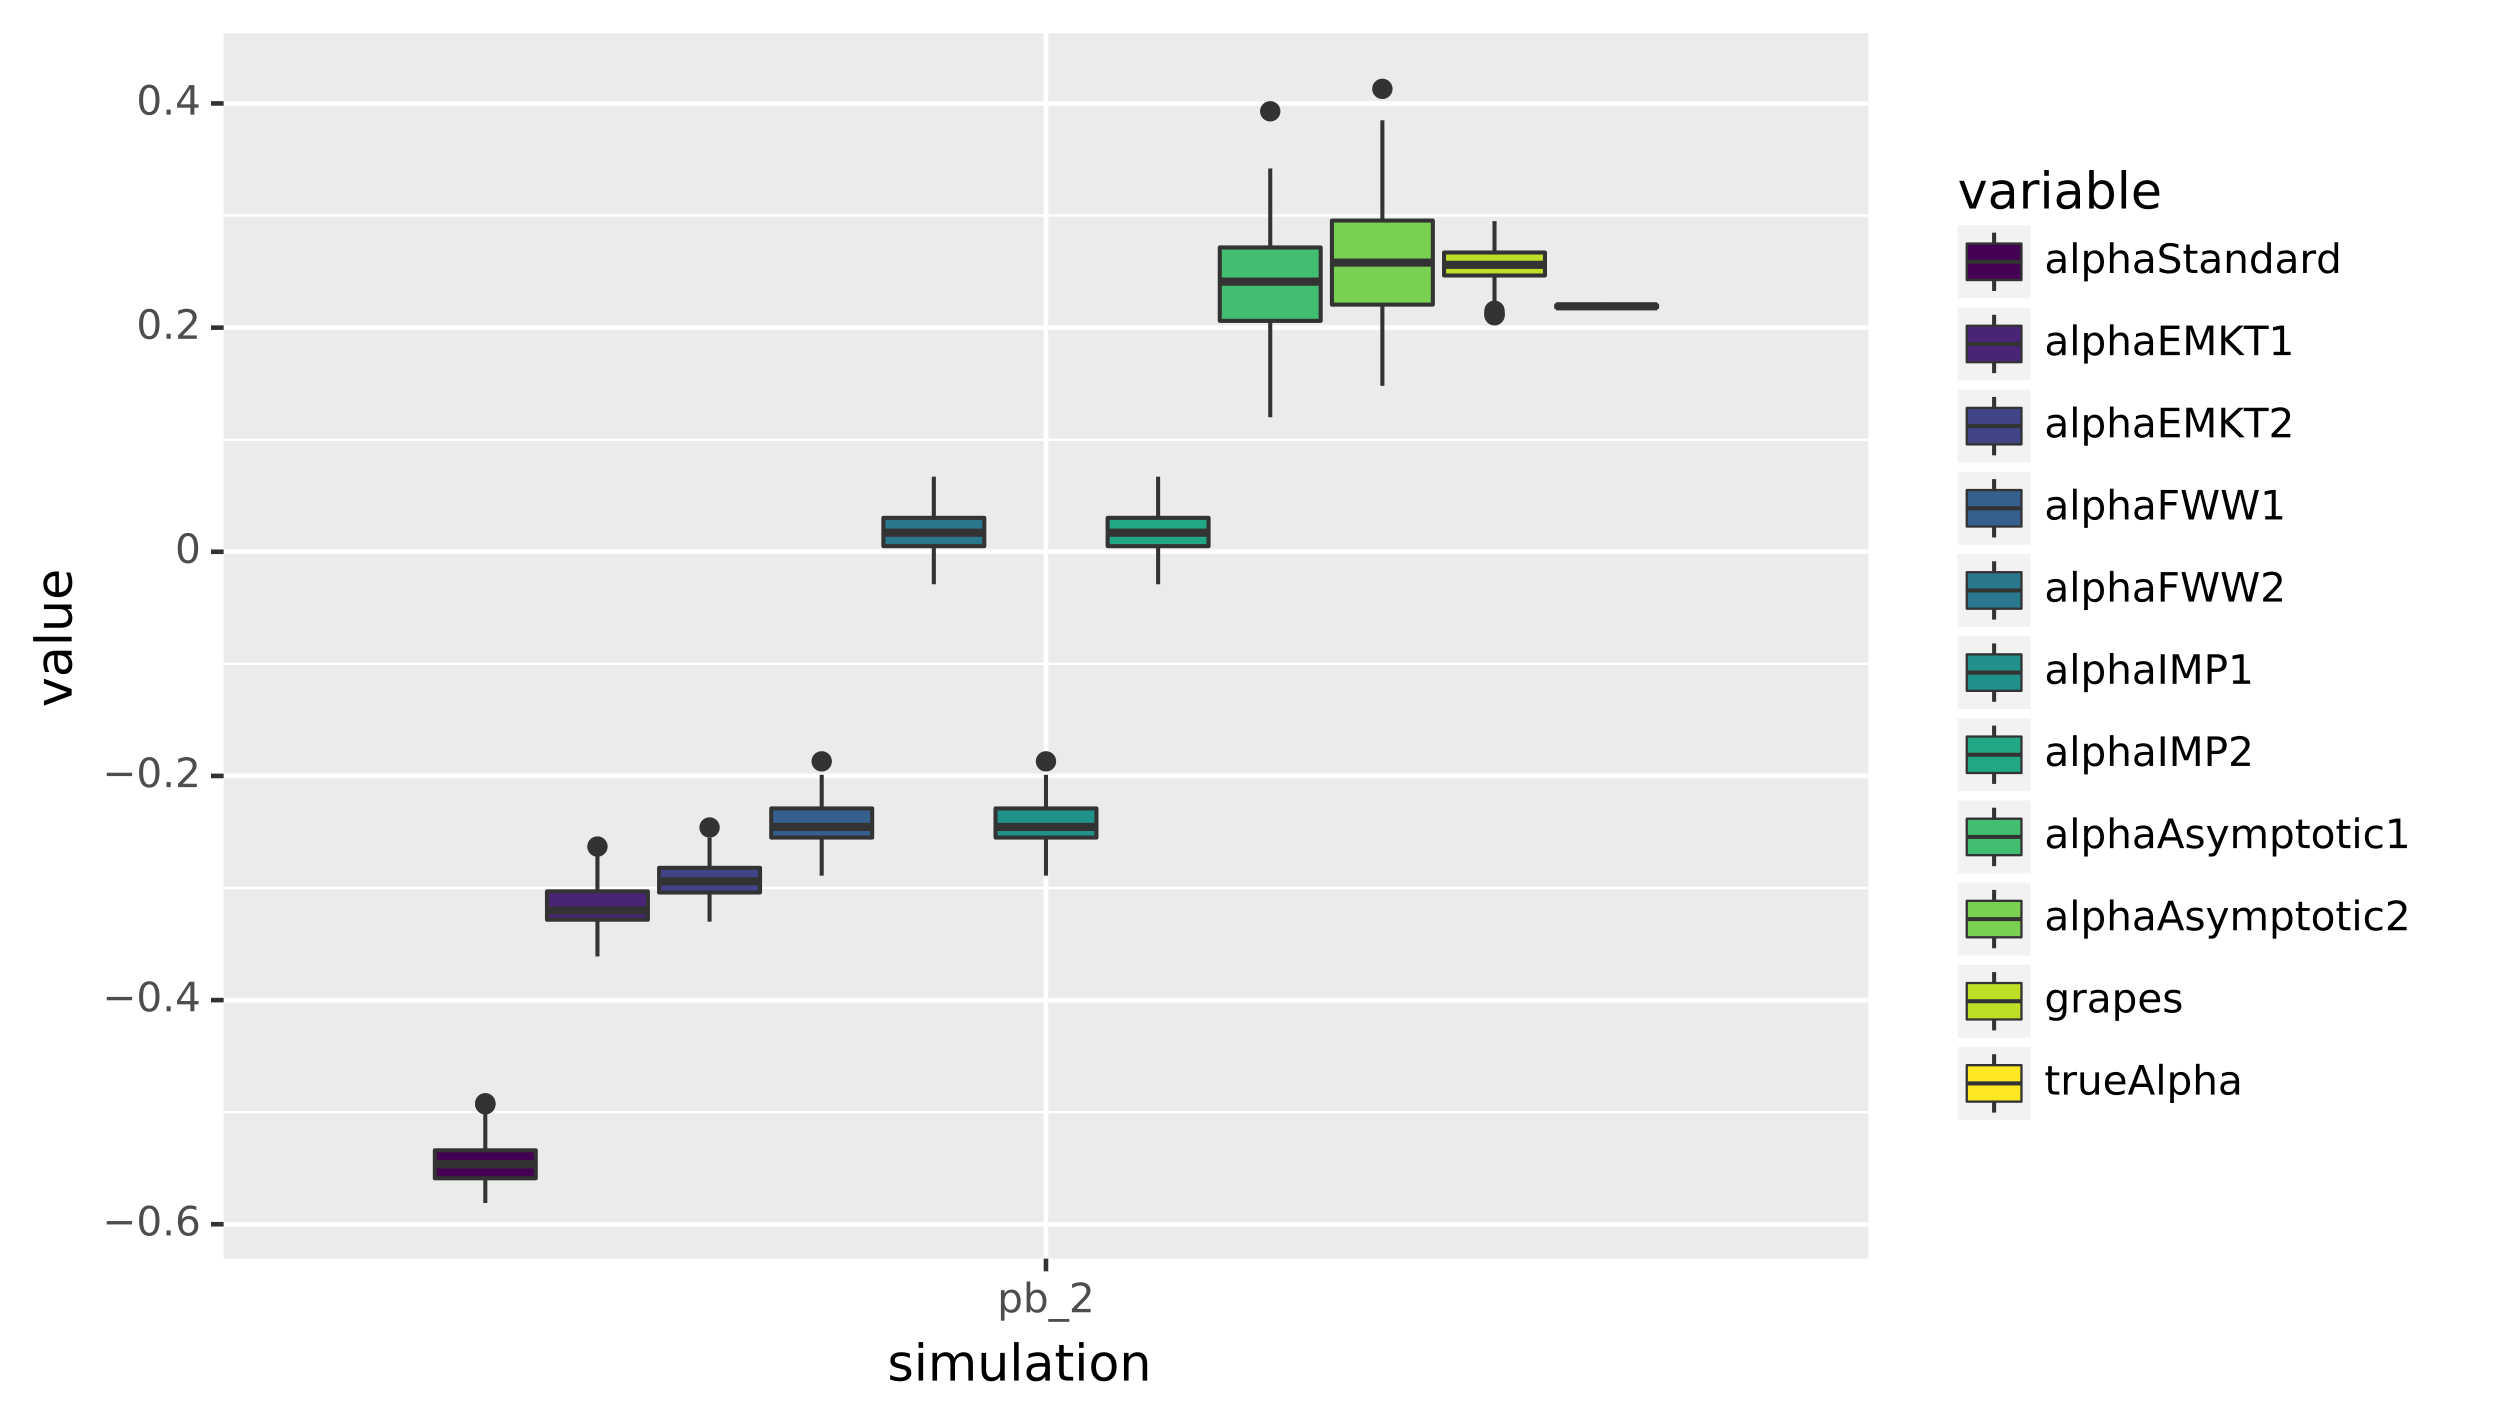 <?xml version="1.0" encoding="utf-8" standalone="no"?>
<!DOCTYPE svg PUBLIC "-//W3C//DTD SVG 1.1//EN"
  "http://www.w3.org/Graphics/SVG/1.1/DTD/svg11.dtd">
<!-- Created with matplotlib (https://matplotlib.org/) -->
<svg height="309.269pt" version="1.1" viewBox="0 0 542.856 309.269" width="542.856pt" xmlns="http://www.w3.org/2000/svg" xmlns:xlink="http://www.w3.org/1999/xlink">
 <rect x="0" y="0" width="542.856" height="309.269" fill="#808080" stroke="none"/>
 <defs>
  <style type="text/css">
*{stroke-linecap:butt;stroke-linejoin:round;}
  </style>
 </defs>
 <g id="figure_1">
  <g id="patch_1">
   <path d="M 0 309.269 
L 542.856 309.269 
L 542.856 0 
L 0 0 
z
" style="fill:#ffffff;stroke:#ffffff;stroke-linejoin:miter;"/>
  </g>
  <g id="axes_1">
   <g id="patch_2">
    <path d="M 48.565 273.312 
L 405.685 273.312 
L 405.685 7.2 
L 48.565 7.2 
z
" style="fill:#ebebeb;"/>
   </g>
   <g id="matplotlib.axis_1">
    <g id="xtick_1">
     <g id="line2d_1">
      <path clip-path="url(#p66469fa298)" d="M 227.125 273.312 
L 227.125 7.2 
" style="fill:none;stroke:#ffffff;"/>
     </g>
     <g id="line2d_2">
      <path d="M 227.125 273.312 
" style="fill:none;stroke:#333333;stroke-width:1.5;"/>
      <defs>
       <path d="M 0 0 
L 0 2.75 
" id="md5b34a1d70" style="stroke:#333333;"/>
      </defs>
      <g>
       <use style="fill:#333333;stroke:#333333;" x="227.125" xlink:href="#md5b34a1d70" y="273.312"/>
      </g>
     </g>
     <g id="text_1">
      <!-- pb_2 -->
      <defs>
       <path d="M 18.109 8.203 
L 18.109 -20.797 
L 9.078 -20.797 
L 9.078 54.688 
L 18.109 54.688 
L 18.109 46.391 
Q 20.953 51.266 25.266 53.625 
Q 29.594 56 35.594 56 
Q 45.562 56 51.781 48.094 
Q 58.016 40.188 58.016 27.297 
Q 58.016 14.406 51.781 6.484 
Q 45.562 -1.422 35.594 -1.422 
Q 29.594 -1.422 25.266 0.953 
Q 20.953 3.328 18.109 8.203 
z
M 48.688 27.297 
Q 48.688 37.203 44.609 42.844 
Q 40.531 48.484 33.406 48.484 
Q 26.266 48.484 22.188 42.844 
Q 18.109 37.203 18.109 27.297 
Q 18.109 17.391 22.188 11.75 
Q 26.266 6.109 33.406 6.109 
Q 40.531 6.109 44.609 11.75 
Q 48.688 17.391 48.688 27.297 
z
" id="DejaVuSans-112"/>
       <path d="M 48.688 27.297 
Q 48.688 37.203 44.609 42.844 
Q 40.531 48.484 33.406 48.484 
Q 26.266 48.484 22.188 42.844 
Q 18.109 37.203 18.109 27.297 
Q 18.109 17.391 22.188 11.75 
Q 26.266 6.109 33.406 6.109 
Q 40.531 6.109 44.609 11.75 
Q 48.688 17.391 48.688 27.297 
z
M 18.109 46.391 
Q 20.953 51.266 25.266 53.625 
Q 29.594 56 35.594 56 
Q 45.562 56 51.781 48.094 
Q 58.016 40.188 58.016 27.297 
Q 58.016 14.406 51.781 6.484 
Q 45.562 -1.422 35.594 -1.422 
Q 29.594 -1.422 25.266 0.953 
Q 20.953 3.328 18.109 8.203 
L 18.109 0 
L 9.078 0 
L 9.078 75.984 
L 18.109 75.984 
z
" id="DejaVuSans-98"/>
       <path d="M 50.984 -16.609 
L 50.984 -23.578 
L -0.984 -23.578 
L -0.984 -16.609 
z
" id="DejaVuSans-95"/>
       <path d="M 19.188 8.297 
L 53.609 8.297 
L 53.609 0 
L 7.328 0 
L 7.328 8.297 
Q 12.938 14.109 22.625 23.891 
Q 32.328 33.688 34.812 36.531 
Q 39.547 41.844 41.422 45.531 
Q 43.312 49.219 43.312 52.781 
Q 43.312 58.594 39.234 62.25 
Q 35.156 65.922 28.609 65.922 
Q 23.969 65.922 18.812 64.312 
Q 13.672 62.703 7.812 59.422 
L 7.812 69.391 
Q 13.766 71.781 18.938 73 
Q 24.125 74.219 28.422 74.219 
Q 39.75 74.219 46.484 68.547 
Q 53.219 62.891 53.219 53.422 
Q 53.219 48.922 51.531 44.891 
Q 49.859 40.875 45.406 35.406 
Q 44.188 33.984 37.641 27.219 
Q 31.109 20.453 19.188 8.297 
z
" id="DejaVuSans-50"/>
      </defs>
      <g style="fill:#4d4d4d;" transform="translate(216.539 284.949)scale(0.088 -0.088)">
       <use xlink:href="#DejaVuSans-112"/>
       <use x="63.477" xlink:href="#DejaVuSans-98"/>
       <use x="126.953" xlink:href="#DejaVuSans-95"/>
       <use x="176.953" xlink:href="#DejaVuSans-50"/>
      </g>
     </g>
    </g>
    <g id="text_2">
     <!-- simulation -->
     <defs>
      <path d="M 44.281 53.078 
L 44.281 44.578 
Q 40.484 46.531 36.375 47.5 
Q 32.281 48.484 27.875 48.484 
Q 21.188 48.484 17.844 46.438 
Q 14.5 44.391 14.5 40.281 
Q 14.5 37.156 16.891 35.375 
Q 19.281 33.594 26.516 31.984 
L 29.594 31.297 
Q 39.156 29.25 43.188 25.516 
Q 47.219 21.781 47.219 15.094 
Q 47.219 7.469 41.188 3.016 
Q 35.156 -1.422 24.609 -1.422 
Q 20.219 -1.422 15.453 -0.562 
Q 10.688 0.297 5.422 2 
L 5.422 11.281 
Q 10.406 8.688 15.234 7.391 
Q 20.062 6.109 24.812 6.109 
Q 31.156 6.109 34.562 8.281 
Q 37.984 10.453 37.984 14.406 
Q 37.984 18.062 35.516 20.016 
Q 33.062 21.969 24.703 23.781 
L 21.578 24.516 
Q 13.234 26.266 9.516 29.906 
Q 5.812 33.547 5.812 39.891 
Q 5.812 47.609 11.281 51.797 
Q 16.75 56 26.812 56 
Q 31.781 56 36.172 55.266 
Q 40.578 54.547 44.281 53.078 
z
" id="DejaVuSans-115"/>
      <path d="M 9.422 54.688 
L 18.406 54.688 
L 18.406 0 
L 9.422 0 
z
M 9.422 75.984 
L 18.406 75.984 
L 18.406 64.594 
L 9.422 64.594 
z
" id="DejaVuSans-105"/>
      <path d="M 52 44.188 
Q 55.375 50.25 60.062 53.125 
Q 64.75 56 71.094 56 
Q 79.641 56 84.281 50.016 
Q 88.922 44.047 88.922 33.016 
L 88.922 0 
L 79.891 0 
L 79.891 32.719 
Q 79.891 40.578 77.094 44.375 
Q 74.312 48.188 68.609 48.188 
Q 61.625 48.188 57.562 43.547 
Q 53.516 38.922 53.516 30.906 
L 53.516 0 
L 44.484 0 
L 44.484 32.719 
Q 44.484 40.625 41.703 44.406 
Q 38.922 48.188 33.109 48.188 
Q 26.219 48.188 22.156 43.531 
Q 18.109 38.875 18.109 30.906 
L 18.109 0 
L 9.078 0 
L 9.078 54.688 
L 18.109 54.688 
L 18.109 46.188 
Q 21.188 51.219 25.484 53.609 
Q 29.781 56 35.688 56 
Q 41.656 56 45.828 52.969 
Q 50 49.953 52 44.188 
z
" id="DejaVuSans-109"/>
      <path d="M 8.5 21.578 
L 8.5 54.688 
L 17.484 54.688 
L 17.484 21.922 
Q 17.484 14.156 20.5 10.266 
Q 23.531 6.391 29.594 6.391 
Q 36.859 6.391 41.078 11.031 
Q 45.312 15.672 45.312 23.688 
L 45.312 54.688 
L 54.297 54.688 
L 54.297 0 
L 45.312 0 
L 45.312 8.406 
Q 42.047 3.422 37.719 1 
Q 33.406 -1.422 27.688 -1.422 
Q 18.266 -1.422 13.375 4.438 
Q 8.5 10.297 8.5 21.578 
z
M 31.109 56 
z
" id="DejaVuSans-117"/>
      <path d="M 9.422 75.984 
L 18.406 75.984 
L 18.406 0 
L 9.422 0 
z
" id="DejaVuSans-108"/>
      <path d="M 34.281 27.484 
Q 23.391 27.484 19.188 25 
Q 14.984 22.516 14.984 16.5 
Q 14.984 11.719 18.141 8.906 
Q 21.297 6.109 26.703 6.109 
Q 34.188 6.109 38.703 11.406 
Q 43.219 16.703 43.219 25.484 
L 43.219 27.484 
z
M 52.203 31.203 
L 52.203 0 
L 43.219 0 
L 43.219 8.297 
Q 40.141 3.328 35.547 0.953 
Q 30.953 -1.422 24.312 -1.422 
Q 15.922 -1.422 10.953 3.297 
Q 6 8.016 6 15.922 
Q 6 25.141 12.172 29.828 
Q 18.359 34.516 30.609 34.516 
L 43.219 34.516 
L 43.219 35.406 
Q 43.219 41.609 39.141 45 
Q 35.062 48.391 27.688 48.391 
Q 23 48.391 18.547 47.266 
Q 14.109 46.141 10.016 43.891 
L 10.016 52.203 
Q 14.938 54.109 19.578 55.047 
Q 24.219 56 28.609 56 
Q 40.484 56 46.344 49.844 
Q 52.203 43.703 52.203 31.203 
z
" id="DejaVuSans-97"/>
      <path d="M 18.312 70.219 
L 18.312 54.688 
L 36.812 54.688 
L 36.812 47.703 
L 18.312 47.703 
L 18.312 18.016 
Q 18.312 11.328 20.141 9.422 
Q 21.969 7.516 27.594 7.516 
L 36.812 7.516 
L 36.812 0 
L 27.594 0 
Q 17.188 0 13.234 3.875 
Q 9.281 7.766 9.281 18.016 
L 9.281 47.703 
L 2.688 47.703 
L 2.688 54.688 
L 9.281 54.688 
L 9.281 70.219 
z
" id="DejaVuSans-116"/>
      <path d="M 30.609 48.391 
Q 23.391 48.391 19.188 42.75 
Q 14.984 37.109 14.984 27.297 
Q 14.984 17.484 19.156 11.844 
Q 23.344 6.203 30.609 6.203 
Q 37.797 6.203 41.984 11.859 
Q 46.188 17.531 46.188 27.297 
Q 46.188 37.016 41.984 42.703 
Q 37.797 48.391 30.609 48.391 
z
M 30.609 56 
Q 42.328 56 49.016 48.375 
Q 55.719 40.766 55.719 27.297 
Q 55.719 13.875 49.016 6.219 
Q 42.328 -1.422 30.609 -1.422 
Q 18.844 -1.422 12.172 6.219 
Q 5.516 13.875 5.516 27.297 
Q 5.516 40.766 12.172 48.375 
Q 18.844 56 30.609 56 
z
" id="DejaVuSans-111"/>
      <path d="M 54.891 33.016 
L 54.891 0 
L 45.906 0 
L 45.906 32.719 
Q 45.906 40.484 42.875 44.328 
Q 39.844 48.188 33.797 48.188 
Q 26.516 48.188 22.312 43.547 
Q 18.109 38.922 18.109 30.906 
L 18.109 0 
L 9.078 0 
L 9.078 54.688 
L 18.109 54.688 
L 18.109 46.188 
Q 21.344 51.125 25.703 53.562 
Q 30.078 56 35.797 56 
Q 45.219 56 50.047 50.172 
Q 54.891 44.344 54.891 33.016 
z
" id="DejaVuSans-110"/>
     </defs>
     <g transform="translate(192.695 299.782)scale(0.11 -0.11)">
      <use xlink:href="#DejaVuSans-115"/>
      <use x="52.1" xlink:href="#DejaVuSans-105"/>
      <use x="79.883" xlink:href="#DejaVuSans-109"/>
      <use x="177.295" xlink:href="#DejaVuSans-117"/>
      <use x="240.674" xlink:href="#DejaVuSans-108"/>
      <use x="268.457" xlink:href="#DejaVuSans-97"/>
      <use x="329.736" xlink:href="#DejaVuSans-116"/>
      <use x="368.945" xlink:href="#DejaVuSans-105"/>
      <use x="396.729" xlink:href="#DejaVuSans-111"/>
      <use x="457.91" xlink:href="#DejaVuSans-110"/>
     </g>
    </g>
   </g>
   <g id="matplotlib.axis_2">
    <g id="ytick_1">
     <g id="line2d_3">
      <path clip-path="url(#p66469fa298)" d="M 48.565 265.84 
L 405.685 265.84 
" style="fill:none;stroke:#ffffff;"/>
     </g>
     <g id="line2d_4">
      <path d="M 48.565 265.84 
" style="fill:none;stroke:#333333;stroke-width:1.5;"/>
      <defs>
       <path d="M 0 0 
L -2.75 0 
" id="md3dab83f69" style="stroke:#333333;"/>
      </defs>
      <g>
       <use style="fill:#333333;stroke:#333333;" x="48.565" xlink:href="#md3dab83f69" y="265.84"/>
      </g>
     </g>
     <g id="text_3">
      <!-- −0.6 -->
      <defs>
       <path d="M 10.594 35.5 
L 73.188 35.5 
L 73.188 27.203 
L 10.594 27.203 
z
" id="DejaVuSans-8722"/>
       <path d="M 31.781 66.406 
Q 24.172 66.406 20.328 58.906 
Q 16.5 51.422 16.5 36.375 
Q 16.5 21.391 20.328 13.891 
Q 24.172 6.391 31.781 6.391 
Q 39.453 6.391 43.281 13.891 
Q 47.125 21.391 47.125 36.375 
Q 47.125 51.422 43.281 58.906 
Q 39.453 66.406 31.781 66.406 
z
M 31.781 74.219 
Q 44.047 74.219 50.516 64.516 
Q 56.984 54.828 56.984 36.375 
Q 56.984 17.969 50.516 8.266 
Q 44.047 -1.422 31.781 -1.422 
Q 19.531 -1.422 13.062 8.266 
Q 6.594 17.969 6.594 36.375 
Q 6.594 54.828 13.062 64.516 
Q 19.531 74.219 31.781 74.219 
z
" id="DejaVuSans-48"/>
       <path d="M 10.688 12.406 
L 21 12.406 
L 21 0 
L 10.688 0 
z
" id="DejaVuSans-46"/>
       <path d="M 33.016 40.375 
Q 26.375 40.375 22.484 35.828 
Q 18.609 31.297 18.609 23.391 
Q 18.609 15.531 22.484 10.953 
Q 26.375 6.391 33.016 6.391 
Q 39.656 6.391 43.531 10.953 
Q 47.406 15.531 47.406 23.391 
Q 47.406 31.297 43.531 35.828 
Q 39.656 40.375 33.016 40.375 
z
M 52.594 71.297 
L 52.594 62.312 
Q 48.875 64.062 45.094 64.984 
Q 41.312 65.922 37.594 65.922 
Q 27.828 65.922 22.672 59.328 
Q 17.531 52.734 16.797 39.406 
Q 19.672 43.656 24.016 45.922 
Q 28.375 48.188 33.594 48.188 
Q 44.578 48.188 50.953 41.516 
Q 57.328 34.859 57.328 23.391 
Q 57.328 12.156 50.688 5.359 
Q 44.047 -1.422 33.016 -1.422 
Q 20.359 -1.422 13.672 8.266 
Q 6.984 17.969 6.984 36.375 
Q 6.984 53.656 15.188 63.938 
Q 23.391 74.219 37.203 74.219 
Q 40.922 74.219 44.703 73.484 
Q 48.484 72.75 52.594 71.297 
z
" id="DejaVuSans-54"/>
      </defs>
      <g style="fill:#4d4d4d;" transform="translate(22.246 268.268)scale(0.088 -0.088)">
       <use xlink:href="#DejaVuSans-8722"/>
       <use x="83.789" xlink:href="#DejaVuSans-48"/>
       <use x="147.412" xlink:href="#DejaVuSans-46"/>
       <use x="179.199" xlink:href="#DejaVuSans-54"/>
      </g>
     </g>
    </g>
    <g id="ytick_2">
     <g id="line2d_5">
      <path clip-path="url(#p66469fa298)" d="M 48.565 217.164 
L 405.685 217.164 
" style="fill:none;stroke:#ffffff;"/>
     </g>
     <g id="line2d_6">
      <path d="M 48.565 217.164 
" style="fill:none;stroke:#333333;stroke-width:1.5;"/>
      <g>
       <use style="fill:#333333;stroke:#333333;" x="48.565" xlink:href="#md3dab83f69" y="217.164"/>
      </g>
     </g>
     <g id="text_4">
      <!-- −0.4 -->
      <defs>
       <path d="M 37.797 64.312 
L 12.891 25.391 
L 37.797 25.391 
z
M 35.203 72.906 
L 47.609 72.906 
L 47.609 25.391 
L 58.016 25.391 
L 58.016 17.188 
L 47.609 17.188 
L 47.609 0 
L 37.797 0 
L 37.797 17.188 
L 4.891 17.188 
L 4.891 26.703 
z
" id="DejaVuSans-52"/>
      </defs>
      <g style="fill:#4d4d4d;" transform="translate(22.246 219.592)scale(0.088 -0.088)">
       <use xlink:href="#DejaVuSans-8722"/>
       <use x="83.789" xlink:href="#DejaVuSans-48"/>
       <use x="147.412" xlink:href="#DejaVuSans-46"/>
       <use x="179.199" xlink:href="#DejaVuSans-52"/>
      </g>
     </g>
    </g>
    <g id="ytick_3">
     <g id="line2d_7">
      <path clip-path="url(#p66469fa298)" d="M 48.565 168.488 
L 405.685 168.488 
" style="fill:none;stroke:#ffffff;"/>
     </g>
     <g id="line2d_8">
      <path d="M 48.565 168.488 
" style="fill:none;stroke:#333333;stroke-width:1.5;"/>
      <g>
       <use style="fill:#333333;stroke:#333333;" x="48.565" xlink:href="#md3dab83f69" y="168.488"/>
      </g>
     </g>
     <g id="text_5">
      <!-- −0.2 -->
      <g style="fill:#4d4d4d;" transform="translate(22.246 170.916)scale(0.088 -0.088)">
       <use xlink:href="#DejaVuSans-8722"/>
       <use x="83.789" xlink:href="#DejaVuSans-48"/>
       <use x="147.412" xlink:href="#DejaVuSans-46"/>
       <use x="179.199" xlink:href="#DejaVuSans-50"/>
      </g>
     </g>
    </g>
    <g id="ytick_4">
     <g id="line2d_9">
      <path clip-path="url(#p66469fa298)" d="M 48.565 119.812 
L 405.685 119.812 
" style="fill:none;stroke:#ffffff;"/>
     </g>
     <g id="line2d_10">
      <path d="M 48.565 119.812 
" style="fill:none;stroke:#333333;stroke-width:1.5;"/>
      <g>
       <use style="fill:#333333;stroke:#333333;" x="48.565" xlink:href="#md3dab83f69" y="119.812"/>
      </g>
     </g>
     <g id="text_6">
      <!-- 0 -->
      <g style="fill:#4d4d4d;" transform="translate(38.016 122.24)scale(0.088 -0.088)">
       <use xlink:href="#DejaVuSans-48"/>
      </g>
     </g>
    </g>
    <g id="ytick_5">
     <g id="line2d_11">
      <path clip-path="url(#p66469fa298)" d="M 48.565 71.136 
L 405.685 71.136 
" style="fill:none;stroke:#ffffff;"/>
     </g>
     <g id="line2d_12">
      <path d="M 48.565 71.136 
" style="fill:none;stroke:#333333;stroke-width:1.5;"/>
      <g>
       <use style="fill:#333333;stroke:#333333;" x="48.565" xlink:href="#md3dab83f69" y="71.136"/>
      </g>
     </g>
     <g id="text_7">
      <!-- 0.2 -->
      <g style="fill:#4d4d4d;" transform="translate(29.62 73.564)scale(0.088 -0.088)">
       <use xlink:href="#DejaVuSans-48"/>
       <use x="63.623" xlink:href="#DejaVuSans-46"/>
       <use x="95.41" xlink:href="#DejaVuSans-50"/>
      </g>
     </g>
    </g>
    <g id="ytick_6">
     <g id="line2d_13">
      <path clip-path="url(#p66469fa298)" d="M 48.565 22.46 
L 405.685 22.46 
" style="fill:none;stroke:#ffffff;"/>
     </g>
     <g id="line2d_14">
      <path d="M 48.565 22.46 
" style="fill:none;stroke:#333333;stroke-width:1.5;"/>
      <g>
       <use style="fill:#333333;stroke:#333333;" x="48.565" xlink:href="#md3dab83f69" y="22.46"/>
      </g>
     </g>
     <g id="text_8">
      <!-- 0.4 -->
      <g style="fill:#4d4d4d;" transform="translate(29.62 24.888)scale(0.088 -0.088)">
       <use xlink:href="#DejaVuSans-48"/>
       <use x="63.623" xlink:href="#DejaVuSans-46"/>
       <use x="95.41" xlink:href="#DejaVuSans-52"/>
      </g>
     </g>
    </g>
    <g id="ytick_7">
     <g id="line2d_15">
      <path clip-path="url(#p66469fa298)" d="M 48.565 241.502 
L 405.685 241.502 
" style="fill:none;stroke:#ffffff;stroke-width:0.5;"/>
     </g>
    </g>
    <g id="ytick_8">
     <g id="line2d_16">
      <path clip-path="url(#p66469fa298)" d="M 48.565 192.826 
L 405.685 192.826 
" style="fill:none;stroke:#ffffff;stroke-width:0.5;"/>
     </g>
    </g>
    <g id="ytick_9">
     <g id="line2d_17">
      <path clip-path="url(#p66469fa298)" d="M 48.565 144.15 
L 405.685 144.15 
" style="fill:none;stroke:#ffffff;stroke-width:0.5;"/>
     </g>
    </g>
    <g id="ytick_10">
     <g id="line2d_18">
      <path clip-path="url(#p66469fa298)" d="M 48.565 95.474 
L 405.685 95.474 
" style="fill:none;stroke:#ffffff;stroke-width:0.5;"/>
     </g>
    </g>
    <g id="ytick_11">
     <g id="line2d_19">
      <path clip-path="url(#p66469fa298)" d="M 48.565 46.798 
L 405.685 46.798 
" style="fill:none;stroke:#ffffff;stroke-width:0.5;"/>
     </g>
    </g>
    <g id="text_9">
     <!-- value -->
     <defs>
      <path d="M 2.984 54.688 
L 12.5 54.688 
L 29.594 8.797 
L 46.688 54.688 
L 56.203 54.688 
L 35.688 0 
L 23.484 0 
z
" id="DejaVuSans-118"/>
      <path d="M 56.203 29.594 
L 56.203 25.203 
L 14.891 25.203 
Q 15.484 15.922 20.484 11.062 
Q 25.484 6.203 34.422 6.203 
Q 39.594 6.203 44.453 7.469 
Q 49.312 8.734 54.109 11.281 
L 54.109 2.781 
Q 49.266 0.734 44.188 -0.344 
Q 39.109 -1.422 33.891 -1.422 
Q 20.797 -1.422 13.156 6.188 
Q 5.516 13.812 5.516 26.812 
Q 5.516 40.234 12.766 48.109 
Q 20.016 56 32.328 56 
Q 43.359 56 49.781 48.891 
Q 56.203 41.797 56.203 29.594 
z
M 47.219 32.234 
Q 47.125 39.594 43.094 43.984 
Q 39.062 48.391 32.422 48.391 
Q 24.906 48.391 20.391 44.141 
Q 15.875 39.891 15.188 32.172 
z
" id="DejaVuSans-101"/>
     </defs>
     <g transform="translate(15.558 153.552)rotate(-90)scale(0.11 -0.11)">
      <use xlink:href="#DejaVuSans-118"/>
      <use x="59.18" xlink:href="#DejaVuSans-97"/>
      <use x="120.459" xlink:href="#DejaVuSans-108"/>
      <use x="148.242" xlink:href="#DejaVuSans-117"/>
      <use x="211.621" xlink:href="#DejaVuSans-101"/>
     </g>
    </g>
   </g>
   <g id="PathCollection_1">
    <path clip-path="url(#p66469fa298)" d="M 105.379 241.328 
C 105.849 241.328 106.3 241.141 106.633 240.808 
C 106.965 240.476 107.152 240.025 107.152 239.555 
C 107.152 239.085 106.965 238.634 106.633 238.302 
C 106.3 237.969 105.849 237.783 105.379 237.783 
C 104.909 237.783 104.458 237.969 104.126 238.302 
C 103.794 238.634 103.607 239.085 103.607 239.555 
C 103.607 240.025 103.794 240.476 104.126 240.808 
C 104.458 241.141 104.909 241.328 105.379 241.328 
z
" style="fill:#333333;stroke:#333333;stroke-width:0.886;"/>
    <path clip-path="url(#p66469fa298)" d="M 105.379 241.571 
C 105.849 241.571 106.3 241.384 106.633 241.052 
C 106.965 240.719 107.152 240.269 107.152 239.799 
C 107.152 239.328 106.965 238.878 106.633 238.545 
C 106.3 238.213 105.849 238.026 105.379 238.026 
C 104.909 238.026 104.458 238.213 104.126 238.545 
C 103.794 238.878 103.607 239.328 103.607 239.799 
C 103.607 240.269 103.794 240.719 104.126 241.052 
C 104.458 241.384 104.909 241.571 105.379 241.571 
z
" style="fill:#333333;stroke:#333333;stroke-width:0.886;"/>
   </g>
   <g id="LineCollection_1">
    <path clip-path="url(#p66469fa298)" d="M 105.379 249.777 
L 105.379 240.772 
" style="fill:none;stroke:#333333;stroke-width:0.886;"/>
    <path clip-path="url(#p66469fa298)" d="M 105.379 255.862 
L 105.379 261.216 
" style="fill:none;stroke:#333333;stroke-width:0.886;"/>
   </g>
   <g id="PolyCollection_1">
    <defs>
     <path d="M 94.422 -59.492 
L 94.422 -59.492 
L 116.336 -59.492 
L 116.336 -53.408 
L 94.422 -53.408 
z
" id="m6c04e263e7" style="stroke:#333333;stroke-width:0.886;"/>
    </defs>
    <g clip-path="url(#p66469fa298)">
     <use style="fill:#440154;stroke:#333333;stroke-width:0.886;" x="0" xlink:href="#m6c04e263e7" y="309.269"/>
    </g>
   </g>
   <g id="LineCollection_2">
    <path clip-path="url(#p66469fa298)" d="M 94.422 252.819 
L 116.336 252.819 
" style="fill:none;stroke:#333333;stroke-width:1.772;"/>
   </g>
   <g id="PathCollection_2">
    <defs>
     <path d="M 0 1.772 
C 0.47 1.772 0.921 1.586 1.253 1.253 
C 1.586 0.921 1.772 0.47 1.772 0 
C 1.772 -0.47 1.586 -0.921 1.253 -1.253 
C 0.921 -1.586 0.47 -1.772 0 -1.772 
C -0.47 -1.772 -0.921 -1.586 -1.253 -1.253 
C -1.586 -0.921 -1.772 -0.47 -1.772 0 
C -1.772 0.47 -1.586 0.921 -1.253 1.253 
C -0.921 1.586 -0.47 1.772 0 1.772 
z
" id="mc08abb0880" style="stroke:#333333;stroke-width:0.886;"/>
    </defs>
    <g clip-path="url(#p66469fa298)">
     <use style="fill:#333333;stroke:#333333;stroke-width:0.886;" x="129.728" xlink:href="#mc08abb0880" y="183.821"/>
    </g>
   </g>
   <g id="LineCollection_3">
    <path clip-path="url(#p66469fa298)" d="M 129.728 193.556 
L 129.728 185.768 
" style="fill:none;stroke:#333333;stroke-width:0.886;"/>
    <path clip-path="url(#p66469fa298)" d="M 129.728 199.702 
L 129.728 207.672 
" style="fill:none;stroke:#333333;stroke-width:0.886;"/>
   </g>
   <g id="PolyCollection_2">
    <defs>
     <path d="M 118.771 -115.713 
L 118.771 -115.713 
L 140.686 -115.713 
L 140.686 -109.568 
L 118.771 -109.568 
z
" id="md1f938add9" style="stroke:#333333;stroke-width:0.886;"/>
    </defs>
    <g clip-path="url(#p66469fa298)">
     <use style="fill:#482576;stroke:#333333;stroke-width:0.886;" x="0" xlink:href="#md1f938add9" y="309.269"/>
    </g>
   </g>
   <g id="LineCollection_4">
    <path clip-path="url(#p66469fa298)" d="M 118.771 197.694 
L 140.686 197.694 
" style="fill:none;stroke:#333333;stroke-width:1.772;"/>
   </g>
   <g id="PathCollection_3">
    <g clip-path="url(#p66469fa298)">
     <use style="fill:#333333;stroke:#333333;stroke-width:0.886;" x="154.078" xlink:href="#mc08abb0880" y="179.684"/>
    </g>
   </g>
   <g id="LineCollection_5">
    <path clip-path="url(#p66469fa298)" d="M 154.078 188.445 
L 154.078 181.874 
" style="fill:none;stroke:#333333;stroke-width:0.886;"/>
    <path clip-path="url(#p66469fa298)" d="M 154.078 193.8 
L 154.078 200.128 
" style="fill:none;stroke:#333333;stroke-width:0.886;"/>
   </g>
   <g id="PolyCollection_3">
    <defs>
     <path d="M 143.12 -120.824 
L 143.12 -120.824 
L 165.035 -120.824 
L 165.035 -115.47 
L 143.12 -115.47 
z
" id="md1055cb970" style="stroke:#333333;stroke-width:0.886;"/>
    </defs>
    <g clip-path="url(#p66469fa298)">
     <use style="fill:#414487;stroke:#333333;stroke-width:0.886;" x="0" xlink:href="#md1055cb970" y="309.269"/>
    </g>
   </g>
   <g id="LineCollection_6">
    <path clip-path="url(#p66469fa298)" d="M 143.12 191.366 
L 165.035 191.366 
" style="fill:none;stroke:#333333;stroke-width:1.772;"/>
   </g>
   <g id="PathCollection_4">
    <g clip-path="url(#p66469fa298)">
     <use style="fill:#333333;stroke:#333333;stroke-width:0.886;" x="178.427" xlink:href="#mc08abb0880" y="165.324"/>
    </g>
   </g>
   <g id="LineCollection_7">
    <path clip-path="url(#p66469fa298)" d="M 178.427 175.546 
L 178.427 168.245 
" style="fill:none;stroke:#333333;stroke-width:0.886;"/>
    <path clip-path="url(#p66469fa298)" d="M 178.427 181.874 
L 178.427 190.149 
" style="fill:none;stroke:#333333;stroke-width:0.886;"/>
   </g>
   <g id="PolyCollection_4">
    <defs>
     <path d="M 167.47 -133.723 
L 167.47 -133.723 
L 189.384 -133.723 
L 189.384 -127.395 
L 167.47 -127.395 
z
" id="ma69c5a30dd" style="stroke:#333333;stroke-width:0.886;"/>
    </defs>
    <g clip-path="url(#p66469fa298)">
     <use style="fill:#355f8d;stroke:#333333;stroke-width:0.886;" x="0" xlink:href="#ma69c5a30dd" y="309.269"/>
    </g>
   </g>
   <g id="LineCollection_8">
    <path clip-path="url(#p66469fa298)" d="M 167.47 179.562 
L 189.384 179.562 
" style="fill:none;stroke:#333333;stroke-width:1.772;"/>
   </g>
   <g id="LineCollection_9">
    <path clip-path="url(#p66469fa298)" d="M 202.776 112.45 
L 202.776 103.506 
" style="fill:none;stroke:#333333;stroke-width:0.886;"/>
    <path clip-path="url(#p66469fa298)" d="M 202.776 118.595 
L 202.776 126.87 
" style="fill:none;stroke:#333333;stroke-width:0.886;"/>
   </g>
   <g id="PolyCollection_5">
    <defs>
     <path d="M 191.819 -196.82 
L 191.819 -196.82 
L 213.733 -196.82 
L 213.733 -190.674 
L 191.819 -190.674 
z
" id="m0d5de3ba0e" style="stroke:#333333;stroke-width:0.886;"/>
    </defs>
    <g clip-path="url(#p66469fa298)">
     <use style="fill:#2a788e;stroke:#333333;stroke-width:0.886;" x="0" xlink:href="#m0d5de3ba0e" y="309.269"/>
    </g>
   </g>
   <g id="LineCollection_10">
    <path clip-path="url(#p66469fa298)" d="M 191.819 115.675 
L 213.733 115.675 
" style="fill:none;stroke:#333333;stroke-width:1.772;"/>
   </g>
   <g id="PathCollection_5">
    <g clip-path="url(#p66469fa298)">
     <use style="fill:#333333;stroke:#333333;stroke-width:0.886;" x="227.125" xlink:href="#mc08abb0880" y="165.324"/>
    </g>
   </g>
   <g id="LineCollection_11">
    <path clip-path="url(#p66469fa298)" d="M 227.125 175.546 
L 227.125 168.245 
" style="fill:none;stroke:#333333;stroke-width:0.886;"/>
    <path clip-path="url(#p66469fa298)" d="M 227.125 181.874 
L 227.125 190.149 
" style="fill:none;stroke:#333333;stroke-width:0.886;"/>
   </g>
   <g id="PolyCollection_6">
    <defs>
     <path d="M 216.168 -133.723 
L 216.168 -133.723 
L 238.082 -133.723 
L 238.082 -127.395 
L 216.168 -127.395 
z
" id="me5dbb030f0" style="stroke:#333333;stroke-width:0.886;"/>
    </defs>
    <g clip-path="url(#p66469fa298)">
     <use style="fill:#21918c;stroke:#333333;stroke-width:0.886;" x="0" xlink:href="#me5dbb030f0" y="309.269"/>
    </g>
   </g>
   <g id="LineCollection_12">
    <path clip-path="url(#p66469fa298)" d="M 216.168 179.562 
L 238.082 179.562 
" style="fill:none;stroke:#333333;stroke-width:1.772;"/>
   </g>
   <g id="LineCollection_13">
    <path clip-path="url(#p66469fa298)" d="M 251.474 112.45 
L 251.474 103.506 
" style="fill:none;stroke:#333333;stroke-width:0.886;"/>
    <path clip-path="url(#p66469fa298)" d="M 251.474 118.595 
L 251.474 126.87 
" style="fill:none;stroke:#333333;stroke-width:0.886;"/>
   </g>
   <g id="PolyCollection_7">
    <defs>
     <path d="M 240.517 -196.82 
L 240.517 -196.82 
L 262.431 -196.82 
L 262.431 -190.674 
L 240.517 -190.674 
z
" id="mec3d056202" style="stroke:#333333;stroke-width:0.886;"/>
    </defs>
    <g clip-path="url(#p66469fa298)">
     <use style="fill:#22a884;stroke:#333333;stroke-width:0.886;" x="0" xlink:href="#mec3d056202" y="309.269"/>
    </g>
   </g>
   <g id="LineCollection_14">
    <path clip-path="url(#p66469fa298)" d="M 240.517 115.675 
L 262.431 115.675 
" style="fill:none;stroke:#333333;stroke-width:1.772;"/>
   </g>
   <g id="PathCollection_6">
    <g clip-path="url(#p66469fa298)">
     <use style="fill:#333333;stroke:#333333;stroke-width:0.886;" x="275.823" xlink:href="#mc08abb0880" y="24.164"/>
    </g>
   </g>
   <g id="LineCollection_15">
    <path clip-path="url(#p66469fa298)" d="M 275.823 53.734 
L 275.823 36.576 
" style="fill:none;stroke:#333333;stroke-width:0.886;"/>
    <path clip-path="url(#p66469fa298)" d="M 275.823 69.676 
L 275.823 90.606 
" style="fill:none;stroke:#333333;stroke-width:0.886;"/>
   </g>
   <g id="PolyCollection_8">
    <defs>
     <path d="M 264.866 -255.535 
L 264.866 -255.535 
L 286.78 -255.535 
L 286.78 -239.594 
L 264.866 -239.594 
z
" id="me35c4c1c89" style="stroke:#333333;stroke-width:0.886;"/>
    </defs>
    <g clip-path="url(#p66469fa298)">
     <use style="fill:#42be71;stroke:#333333;stroke-width:0.886;" x="0" xlink:href="#me35c4c1c89" y="309.269"/>
    </g>
   </g>
   <g id="LineCollection_16">
    <path clip-path="url(#p66469fa298)" d="M 264.866 61.157 
L 286.78 61.157 
" style="fill:none;stroke:#333333;stroke-width:1.772;"/>
   </g>
   <g id="PathCollection_7">
    <g clip-path="url(#p66469fa298)">
     <use style="fill:#333333;stroke:#333333;stroke-width:0.886;" x="300.172" xlink:href="#mc08abb0880" y="19.296"/>
    </g>
   </g>
   <g id="LineCollection_17">
    <path clip-path="url(#p66469fa298)" d="M 300.172 47.893 
L 300.172 26.111 
" style="fill:none;stroke:#333333;stroke-width:0.886;"/>
    <path clip-path="url(#p66469fa298)" d="M 300.172 66.147 
L 300.172 83.792 
" style="fill:none;stroke:#333333;stroke-width:0.886;"/>
   </g>
   <g id="PolyCollection_9">
    <defs>
     <path d="M 289.215 -261.376 
L 289.215 -261.376 
L 311.129 -261.376 
L 311.129 -243.123 
L 289.215 -243.123 
z
" id="m8baa04883d" style="stroke:#333333;stroke-width:0.886;"/>
    </defs>
    <g clip-path="url(#p66469fa298)">
     <use style="fill:#7ad151;stroke:#333333;stroke-width:0.886;" x="0" xlink:href="#m8baa04883d" y="309.269"/>
    </g>
   </g>
   <g id="LineCollection_18">
    <path clip-path="url(#p66469fa298)" d="M 289.215 57.02 
L 311.129 57.02 
" style="fill:none;stroke:#333333;stroke-width:1.772;"/>
   </g>
   <g id="PathCollection_8">
    <path clip-path="url(#p66469fa298)" d="M 324.521 69.258 
C 324.991 69.258 325.442 69.071 325.774 68.739 
C 326.107 68.406 326.294 67.955 326.294 67.485 
C 326.294 67.015 326.107 66.564 325.774 66.232 
C 325.442 65.9 324.991 65.713 324.521 65.713 
C 324.051 65.713 323.6 65.9 323.268 66.232 
C 322.935 66.564 322.749 67.015 322.749 67.485 
C 322.749 67.955 322.935 68.406 323.268 68.739 
C 323.6 69.071 324.051 69.258 324.521 69.258 
z
" style="fill:#333333;stroke:#333333;stroke-width:0.886;"/>
    <path clip-path="url(#p66469fa298)" d="M 324.521 69.988 
C 324.991 69.988 325.442 69.801 325.774 69.469 
C 326.107 69.136 326.294 68.685 326.294 68.215 
C 326.294 67.745 326.107 67.295 325.774 66.962 
C 325.442 66.63 324.991 66.443 324.521 66.443 
C 324.051 66.443 323.6 66.63 323.268 66.962 
C 322.935 67.295 322.749 67.745 322.749 68.215 
C 322.749 68.685 322.935 69.136 323.268 69.469 
C 323.6 69.801 324.051 69.988 324.521 69.988 
z
" style="fill:#333333;stroke:#333333;stroke-width:0.886;"/>
    <path clip-path="url(#p66469fa298)" d="M 324.521 70.231 
C 324.991 70.231 325.442 70.045 325.774 69.712 
C 326.107 69.38 326.294 68.929 326.294 68.459 
C 326.294 67.989 326.107 67.538 325.774 67.206 
C 325.442 66.873 324.991 66.686 324.521 66.686 
C 324.051 66.686 323.6 66.873 323.268 67.206 
C 322.935 67.538 322.749 67.989 322.749 68.459 
C 322.749 68.929 322.935 69.38 323.268 69.712 
C 323.6 70.045 324.051 70.231 324.521 70.231 
z
" style="fill:#333333;stroke:#333333;stroke-width:0.886;"/>
   </g>
   <g id="LineCollection_19">
    <path clip-path="url(#p66469fa298)" d="M 324.521 54.83 
L 324.521 48.015 
" style="fill:none;stroke:#333333;stroke-width:0.886;"/>
    <path clip-path="url(#p66469fa298)" d="M 324.521 59.819 
L 324.521 66.999 
" style="fill:none;stroke:#333333;stroke-width:0.886;"/>
   </g>
   <g id="PolyCollection_10">
    <defs>
     <path d="M 313.564 -254.44 
L 313.564 -254.44 
L 335.478 -254.44 
L 335.478 -249.451 
L 313.564 -249.451 
z
" id="m8bc39c20f8" style="stroke:#333333;stroke-width:0.886;"/>
    </defs>
    <g clip-path="url(#p66469fa298)">
     <use style="fill:#bddf26;stroke:#333333;stroke-width:0.886;" x="0" xlink:href="#m8bc39c20f8" y="309.269"/>
    </g>
   </g>
   <g id="LineCollection_20">
    <path clip-path="url(#p66469fa298)" d="M 313.564 57.507 
L 335.478 57.507 
" style="fill:none;stroke:#333333;stroke-width:1.772;"/>
   </g>
   <g id="LineCollection_21">
    <path clip-path="url(#p66469fa298)" d="M 348.87 66.268 
L 348.87 65.782 
" style="fill:none;stroke:#333333;stroke-width:0.886;"/>
    <path clip-path="url(#p66469fa298)" d="M 348.87 66.755 
L 348.87 67.242 
" style="fill:none;stroke:#333333;stroke-width:0.886;"/>
   </g>
   <g id="PolyCollection_11">
    <defs>
     <path d="M 337.913 -243.001 
L 337.913 -243.001 
L 359.827 -243.001 
L 359.827 -242.514 
L 337.913 -242.514 
z
" id="mab5b4c10fa" style="stroke:#333333;stroke-width:0.886;"/>
    </defs>
    <g clip-path="url(#p66469fa298)">
     <use style="fill:#fde725;stroke:#333333;stroke-width:0.886;" x="0" xlink:href="#mab5b4c10fa" y="309.269"/>
    </g>
   </g>
   <g id="LineCollection_22">
    <path clip-path="url(#p66469fa298)" d="M 337.913 66.512 
L 359.827 66.512 
" style="fill:none;stroke:#333333;stroke-width:1.772;"/>
   </g>
   <g id="patch_3">
    <path d="M 412.885 255.371 
L 535.656 255.371 
L 535.656 21.685 
L 412.885 21.685 
z
" style="fill:#ffffff;"/>
   </g>
   <g id="text_10">
    <!-- variable -->
    <defs>
     <path d="M 41.109 46.297 
Q 39.594 47.172 37.812 47.578 
Q 36.031 48 33.891 48 
Q 26.266 48 22.188 43.047 
Q 18.109 38.094 18.109 28.812 
L 18.109 0 
L 9.078 0 
L 9.078 54.688 
L 18.109 54.688 
L 18.109 46.188 
Q 20.953 51.172 25.484 53.578 
Q 30.031 56 36.531 56 
Q 37.453 56 38.578 55.875 
Q 39.703 55.766 41.062 55.516 
z
" id="DejaVuSans-114"/>
    </defs>
    <g transform="translate(425.085 45.279)scale(0.11 -0.11)">
     <use xlink:href="#DejaVuSans-118"/>
     <use x="59.18" xlink:href="#DejaVuSans-97"/>
     <use x="120.459" xlink:href="#DejaVuSans-114"/>
     <use x="161.572" xlink:href="#DejaVuSans-105"/>
     <use x="189.355" xlink:href="#DejaVuSans-97"/>
     <use x="250.635" xlink:href="#DejaVuSans-98"/>
     <use x="314.111" xlink:href="#DejaVuSans-108"/>
     <use x="341.895" xlink:href="#DejaVuSans-101"/>
    </g>
   </g>
   <g id="patch_4">
    <path clip-path="url(#pb8b4bcec8b)" d="M 425.085 64.771 
L 440.925 64.771 
L 440.925 48.931 
L 425.085 48.931 
z
" style="fill:#f2f2f2;"/>
   </g>
   <g id="patch_5">
    <path clip-path="url(#pb8b4bcec8b)" d="M 427.065 60.811 
L 438.945 60.811 
L 438.945 52.891 
L 427.065 52.891 
z
" style="fill:#440154;stroke:#333333;stroke-linecap:square;stroke-linejoin:miter;stroke-width:0.5;"/>
   </g>
   <g id="line2d_20">
    <path clip-path="url(#pb8b4bcec8b)" d="M 427.065 56.851 
L 438.945 56.851 
" style="fill:none;stroke:#333333;stroke-width:0.886;"/>
   </g>
   <g id="line2d_21">
    <path clip-path="url(#pb8b4bcec8b)" d="M 433.005 52.891 
L 433.005 50.515 
" style="fill:none;stroke:#333333;stroke-width:0.886;"/>
   </g>
   <g id="line2d_22">
    <path clip-path="url(#pb8b4bcec8b)" d="M 433.005 60.811 
L 433.005 63.187 
" style="fill:none;stroke:#333333;stroke-width:0.886;"/>
   </g>
   <g id="text_11">
    <!-- alphaStandard -->
    <defs>
     <path d="M 54.891 33.016 
L 54.891 0 
L 45.906 0 
L 45.906 32.719 
Q 45.906 40.484 42.875 44.328 
Q 39.844 48.188 33.797 48.188 
Q 26.516 48.188 22.312 43.547 
Q 18.109 38.922 18.109 30.906 
L 18.109 0 
L 9.078 0 
L 9.078 75.984 
L 18.109 75.984 
L 18.109 46.188 
Q 21.344 51.125 25.703 53.562 
Q 30.078 56 35.797 56 
Q 45.219 56 50.047 50.172 
Q 54.891 44.344 54.891 33.016 
z
" id="DejaVuSans-104"/>
     <path d="M 53.516 70.516 
L 53.516 60.891 
Q 47.906 63.578 42.922 64.891 
Q 37.938 66.219 33.297 66.219 
Q 25.25 66.219 20.875 63.094 
Q 16.5 59.969 16.5 54.203 
Q 16.5 49.359 19.406 46.891 
Q 22.312 44.438 30.422 42.922 
L 36.375 41.703 
Q 47.406 39.594 52.656 34.297 
Q 57.906 29 57.906 20.125 
Q 57.906 9.516 50.797 4.047 
Q 43.703 -1.422 29.984 -1.422 
Q 24.812 -1.422 18.969 -0.25 
Q 13.141 0.922 6.891 3.219 
L 6.891 13.375 
Q 12.891 10.016 18.656 8.297 
Q 24.422 6.594 29.984 6.594 
Q 38.422 6.594 43.016 9.906 
Q 47.609 13.234 47.609 19.391 
Q 47.609 24.75 44.312 27.781 
Q 41.016 30.812 33.5 32.328 
L 27.484 33.5 
Q 16.453 35.688 11.516 40.375 
Q 6.594 45.062 6.594 53.422 
Q 6.594 63.094 13.406 68.656 
Q 20.219 74.219 32.172 74.219 
Q 37.312 74.219 42.625 73.281 
Q 47.953 72.359 53.516 70.516 
z
" id="DejaVuSans-83"/>
     <path d="M 45.406 46.391 
L 45.406 75.984 
L 54.391 75.984 
L 54.391 0 
L 45.406 0 
L 45.406 8.203 
Q 42.578 3.328 38.25 0.953 
Q 33.938 -1.422 27.875 -1.422 
Q 17.969 -1.422 11.734 6.484 
Q 5.516 14.406 5.516 27.297 
Q 5.516 40.188 11.734 48.094 
Q 17.969 56 27.875 56 
Q 33.938 56 38.25 53.625 
Q 42.578 51.266 45.406 46.391 
z
M 14.797 27.297 
Q 14.797 17.391 18.875 11.75 
Q 22.953 6.109 30.078 6.109 
Q 37.203 6.109 41.297 11.75 
Q 45.406 17.391 45.406 27.297 
Q 45.406 37.203 41.297 42.844 
Q 37.203 48.484 30.078 48.484 
Q 22.953 48.484 18.875 42.844 
Q 14.797 37.203 14.797 27.297 
z
" id="DejaVuSans-100"/>
    </defs>
    <g transform="translate(443.925 59.279)scale(0.088 -0.088)">
     <use xlink:href="#DejaVuSans-97"/>
     <use x="61.279" xlink:href="#DejaVuSans-108"/>
     <use x="89.062" xlink:href="#DejaVuSans-112"/>
     <use x="152.539" xlink:href="#DejaVuSans-104"/>
     <use x="215.918" xlink:href="#DejaVuSans-97"/>
     <use x="277.197" xlink:href="#DejaVuSans-83"/>
     <use x="340.674" xlink:href="#DejaVuSans-116"/>
     <use x="379.883" xlink:href="#DejaVuSans-97"/>
     <use x="441.162" xlink:href="#DejaVuSans-110"/>
     <use x="504.541" xlink:href="#DejaVuSans-100"/>
     <use x="568.018" xlink:href="#DejaVuSans-97"/>
     <use x="629.297" xlink:href="#DejaVuSans-114"/>
     <use x="670.395" xlink:href="#DejaVuSans-100"/>
    </g>
   </g>
   <g id="patch_6">
    <path clip-path="url(#p30f392ef80)" d="M 425.085 82.611 
L 440.925 82.611 
L 440.925 66.771 
L 425.085 66.771 
z
" style="fill:#f2f2f2;"/>
   </g>
   <g id="patch_7">
    <path clip-path="url(#p30f392ef80)" d="M 427.065 78.651 
L 438.945 78.651 
L 438.945 70.731 
L 427.065 70.731 
z
" style="fill:#482576;stroke:#333333;stroke-linecap:square;stroke-linejoin:miter;stroke-width:0.5;"/>
   </g>
   <g id="line2d_23">
    <path clip-path="url(#p30f392ef80)" d="M 427.065 74.691 
L 438.945 74.691 
" style="fill:none;stroke:#333333;stroke-width:0.886;"/>
   </g>
   <g id="line2d_24">
    <path clip-path="url(#p30f392ef80)" d="M 433.005 70.731 
L 433.005 68.355 
" style="fill:none;stroke:#333333;stroke-width:0.886;"/>
   </g>
   <g id="line2d_25">
    <path clip-path="url(#p30f392ef80)" d="M 433.005 78.651 
L 433.005 81.027 
" style="fill:none;stroke:#333333;stroke-width:0.886;"/>
   </g>
   <g id="text_12">
    <!-- alphaEMKT1 -->
    <defs>
     <path d="M 9.812 72.906 
L 55.906 72.906 
L 55.906 64.594 
L 19.672 64.594 
L 19.672 43.016 
L 54.391 43.016 
L 54.391 34.719 
L 19.672 34.719 
L 19.672 8.297 
L 56.781 8.297 
L 56.781 0 
L 9.812 0 
z
" id="DejaVuSans-69"/>
     <path d="M 9.812 72.906 
L 24.516 72.906 
L 43.109 23.297 
L 61.812 72.906 
L 76.516 72.906 
L 76.516 0 
L 66.891 0 
L 66.891 64.016 
L 48.094 14.016 
L 38.188 14.016 
L 19.391 64.016 
L 19.391 0 
L 9.812 0 
z
" id="DejaVuSans-77"/>
     <path d="M 9.812 72.906 
L 19.672 72.906 
L 19.672 42.094 
L 52.391 72.906 
L 65.094 72.906 
L 28.906 38.922 
L 67.672 0 
L 54.688 0 
L 19.672 35.109 
L 19.672 0 
L 9.812 0 
z
" id="DejaVuSans-75"/>
     <path d="M -0.297 72.906 
L 61.375 72.906 
L 61.375 64.594 
L 35.5 64.594 
L 35.5 0 
L 25.594 0 
L 25.594 64.594 
L -0.297 64.594 
z
" id="DejaVuSans-84"/>
     <path d="M 12.406 8.297 
L 28.516 8.297 
L 28.516 63.922 
L 10.984 60.406 
L 10.984 69.391 
L 28.422 72.906 
L 38.281 72.906 
L 38.281 8.297 
L 54.391 8.297 
L 54.391 0 
L 12.406 0 
z
" id="DejaVuSans-49"/>
    </defs>
    <g transform="translate(443.925 77.119)scale(0.088 -0.088)">
     <use xlink:href="#DejaVuSans-97"/>
     <use x="61.279" xlink:href="#DejaVuSans-108"/>
     <use x="89.062" xlink:href="#DejaVuSans-112"/>
     <use x="152.539" xlink:href="#DejaVuSans-104"/>
     <use x="215.918" xlink:href="#DejaVuSans-97"/>
     <use x="277.197" xlink:href="#DejaVuSans-69"/>
     <use x="340.381" xlink:href="#DejaVuSans-77"/>
     <use x="426.66" xlink:href="#DejaVuSans-75"/>
     <use x="492.127" xlink:href="#DejaVuSans-84"/>
     <use x="553.211" xlink:href="#DejaVuSans-49"/>
    </g>
   </g>
   <g id="patch_8">
    <path clip-path="url(#pfd66ec6eeb)" d="M 425.085 100.451 
L 440.925 100.451 
L 440.925 84.611 
L 425.085 84.611 
z
" style="fill:#f2f2f2;"/>
   </g>
   <g id="patch_9">
    <path clip-path="url(#pfd66ec6eeb)" d="M 427.065 96.491 
L 438.945 96.491 
L 438.945 88.571 
L 427.065 88.571 
z
" style="fill:#414487;stroke:#333333;stroke-linecap:square;stroke-linejoin:miter;stroke-width:0.5;"/>
   </g>
   <g id="line2d_26">
    <path clip-path="url(#pfd66ec6eeb)" d="M 427.065 92.531 
L 438.945 92.531 
" style="fill:none;stroke:#333333;stroke-width:0.886;"/>
   </g>
   <g id="line2d_27">
    <path clip-path="url(#pfd66ec6eeb)" d="M 433.005 88.571 
L 433.005 86.195 
" style="fill:none;stroke:#333333;stroke-width:0.886;"/>
   </g>
   <g id="line2d_28">
    <path clip-path="url(#pfd66ec6eeb)" d="M 433.005 96.491 
L 433.005 98.867 
" style="fill:none;stroke:#333333;stroke-width:0.886;"/>
   </g>
   <g id="text_13">
    <!-- alphaEMKT2 -->
    <g transform="translate(443.925 94.959)scale(0.088 -0.088)">
     <use xlink:href="#DejaVuSans-97"/>
     <use x="61.279" xlink:href="#DejaVuSans-108"/>
     <use x="89.062" xlink:href="#DejaVuSans-112"/>
     <use x="152.539" xlink:href="#DejaVuSans-104"/>
     <use x="215.918" xlink:href="#DejaVuSans-97"/>
     <use x="277.197" xlink:href="#DejaVuSans-69"/>
     <use x="340.381" xlink:href="#DejaVuSans-77"/>
     <use x="426.66" xlink:href="#DejaVuSans-75"/>
     <use x="492.127" xlink:href="#DejaVuSans-84"/>
     <use x="553.211" xlink:href="#DejaVuSans-50"/>
    </g>
   </g>
   <g id="patch_10">
    <path clip-path="url(#pbd523dbc47)" d="M 425.085 118.291 
L 440.925 118.291 
L 440.925 102.451 
L 425.085 102.451 
z
" style="fill:#f2f2f2;"/>
   </g>
   <g id="patch_11">
    <path clip-path="url(#pbd523dbc47)" d="M 427.065 114.331 
L 438.945 114.331 
L 438.945 106.411 
L 427.065 106.411 
z
" style="fill:#355f8d;stroke:#333333;stroke-linecap:square;stroke-linejoin:miter;stroke-width:0.5;"/>
   </g>
   <g id="line2d_29">
    <path clip-path="url(#pbd523dbc47)" d="M 427.065 110.371 
L 438.945 110.371 
" style="fill:none;stroke:#333333;stroke-width:0.886;"/>
   </g>
   <g id="line2d_30">
    <path clip-path="url(#pbd523dbc47)" d="M 433.005 106.411 
L 433.005 104.035 
" style="fill:none;stroke:#333333;stroke-width:0.886;"/>
   </g>
   <g id="line2d_31">
    <path clip-path="url(#pbd523dbc47)" d="M 433.005 114.331 
L 433.005 116.707 
" style="fill:none;stroke:#333333;stroke-width:0.886;"/>
   </g>
   <g id="text_14">
    <!-- alphaFWW1 -->
    <defs>
     <path d="M 9.812 72.906 
L 51.703 72.906 
L 51.703 64.594 
L 19.672 64.594 
L 19.672 43.109 
L 48.578 43.109 
L 48.578 34.812 
L 19.672 34.812 
L 19.672 0 
L 9.812 0 
z
" id="DejaVuSans-70"/>
     <path d="M 3.328 72.906 
L 13.281 72.906 
L 28.609 11.281 
L 43.891 72.906 
L 54.984 72.906 
L 70.312 11.281 
L 85.594 72.906 
L 95.609 72.906 
L 77.297 0 
L 64.891 0 
L 49.516 63.281 
L 33.984 0 
L 21.578 0 
z
" id="DejaVuSans-87"/>
    </defs>
    <g transform="translate(443.925 112.799)scale(0.088 -0.088)">
     <use xlink:href="#DejaVuSans-97"/>
     <use x="61.279" xlink:href="#DejaVuSans-108"/>
     <use x="89.062" xlink:href="#DejaVuSans-112"/>
     <use x="152.539" xlink:href="#DejaVuSans-104"/>
     <use x="215.918" xlink:href="#DejaVuSans-97"/>
     <use x="277.197" xlink:href="#DejaVuSans-70"/>
     <use x="334.717" xlink:href="#DejaVuSans-87"/>
     <use x="433.594" xlink:href="#DejaVuSans-87"/>
     <use x="532.471" xlink:href="#DejaVuSans-49"/>
    </g>
   </g>
   <g id="patch_12">
    <path clip-path="url(#p055c55ce1f)" d="M 425.085 136.131 
L 440.925 136.131 
L 440.925 120.291 
L 425.085 120.291 
z
" style="fill:#f2f2f2;"/>
   </g>
   <g id="patch_13">
    <path clip-path="url(#p055c55ce1f)" d="M 427.065 132.171 
L 438.945 132.171 
L 438.945 124.251 
L 427.065 124.251 
z
" style="fill:#2a788e;stroke:#333333;stroke-linecap:square;stroke-linejoin:miter;stroke-width:0.5;"/>
   </g>
   <g id="line2d_32">
    <path clip-path="url(#p055c55ce1f)" d="M 427.065 128.211 
L 438.945 128.211 
" style="fill:none;stroke:#333333;stroke-width:0.886;"/>
   </g>
   <g id="line2d_33">
    <path clip-path="url(#p055c55ce1f)" d="M 433.005 124.251 
L 433.005 121.875 
" style="fill:none;stroke:#333333;stroke-width:0.886;"/>
   </g>
   <g id="line2d_34">
    <path clip-path="url(#p055c55ce1f)" d="M 433.005 132.171 
L 433.005 134.547 
" style="fill:none;stroke:#333333;stroke-width:0.886;"/>
   </g>
   <g id="text_15">
    <!-- alphaFWW2 -->
    <g transform="translate(443.925 130.639)scale(0.088 -0.088)">
     <use xlink:href="#DejaVuSans-97"/>
     <use x="61.279" xlink:href="#DejaVuSans-108"/>
     <use x="89.062" xlink:href="#DejaVuSans-112"/>
     <use x="152.539" xlink:href="#DejaVuSans-104"/>
     <use x="215.918" xlink:href="#DejaVuSans-97"/>
     <use x="277.197" xlink:href="#DejaVuSans-70"/>
     <use x="334.717" xlink:href="#DejaVuSans-87"/>
     <use x="433.594" xlink:href="#DejaVuSans-87"/>
     <use x="532.471" xlink:href="#DejaVuSans-50"/>
    </g>
   </g>
   <g id="patch_14">
    <path clip-path="url(#p36dab192a2)" d="M 425.085 153.971 
L 440.925 153.971 
L 440.925 138.131 
L 425.085 138.131 
z
" style="fill:#f2f2f2;"/>
   </g>
   <g id="patch_15">
    <path clip-path="url(#p36dab192a2)" d="M 427.065 150.011 
L 438.945 150.011 
L 438.945 142.091 
L 427.065 142.091 
z
" style="fill:#21918c;stroke:#333333;stroke-linecap:square;stroke-linejoin:miter;stroke-width:0.5;"/>
   </g>
   <g id="line2d_35">
    <path clip-path="url(#p36dab192a2)" d="M 427.065 146.051 
L 438.945 146.051 
" style="fill:none;stroke:#333333;stroke-width:0.886;"/>
   </g>
   <g id="line2d_36">
    <path clip-path="url(#p36dab192a2)" d="M 433.005 142.091 
L 433.005 139.715 
" style="fill:none;stroke:#333333;stroke-width:0.886;"/>
   </g>
   <g id="line2d_37">
    <path clip-path="url(#p36dab192a2)" d="M 433.005 150.011 
L 433.005 152.387 
" style="fill:none;stroke:#333333;stroke-width:0.886;"/>
   </g>
   <g id="text_16">
    <!-- alphaIMP1 -->
    <defs>
     <path d="M 9.812 72.906 
L 19.672 72.906 
L 19.672 0 
L 9.812 0 
z
" id="DejaVuSans-73"/>
     <path d="M 19.672 64.797 
L 19.672 37.406 
L 32.078 37.406 
Q 38.969 37.406 42.719 40.969 
Q 46.484 44.531 46.484 51.125 
Q 46.484 57.672 42.719 61.234 
Q 38.969 64.797 32.078 64.797 
z
M 9.812 72.906 
L 32.078 72.906 
Q 44.344 72.906 50.609 67.359 
Q 56.891 61.812 56.891 51.125 
Q 56.891 40.328 50.609 34.812 
Q 44.344 29.297 32.078 29.297 
L 19.672 29.297 
L 19.672 0 
L 9.812 0 
z
" id="DejaVuSans-80"/>
    </defs>
    <g transform="translate(443.925 148.479)scale(0.088 -0.088)">
     <use xlink:href="#DejaVuSans-97"/>
     <use x="61.279" xlink:href="#DejaVuSans-108"/>
     <use x="89.062" xlink:href="#DejaVuSans-112"/>
     <use x="152.539" xlink:href="#DejaVuSans-104"/>
     <use x="215.918" xlink:href="#DejaVuSans-97"/>
     <use x="277.197" xlink:href="#DejaVuSans-73"/>
     <use x="306.689" xlink:href="#DejaVuSans-77"/>
     <use x="392.969" xlink:href="#DejaVuSans-80"/>
     <use x="453.271" xlink:href="#DejaVuSans-49"/>
    </g>
   </g>
   <g id="patch_16">
    <path clip-path="url(#p58a260f88f)" d="M 425.085 171.811 
L 440.925 171.811 
L 440.925 155.971 
L 425.085 155.971 
z
" style="fill:#f2f2f2;"/>
   </g>
   <g id="patch_17">
    <path clip-path="url(#p58a260f88f)" d="M 427.065 167.851 
L 438.945 167.851 
L 438.945 159.931 
L 427.065 159.931 
z
" style="fill:#22a884;stroke:#333333;stroke-linecap:square;stroke-linejoin:miter;stroke-width:0.5;"/>
   </g>
   <g id="line2d_38">
    <path clip-path="url(#p58a260f88f)" d="M 427.065 163.891 
L 438.945 163.891 
" style="fill:none;stroke:#333333;stroke-width:0.886;"/>
   </g>
   <g id="line2d_39">
    <path clip-path="url(#p58a260f88f)" d="M 433.005 159.931 
L 433.005 157.555 
" style="fill:none;stroke:#333333;stroke-width:0.886;"/>
   </g>
   <g id="line2d_40">
    <path clip-path="url(#p58a260f88f)" d="M 433.005 167.851 
L 433.005 170.227 
" style="fill:none;stroke:#333333;stroke-width:0.886;"/>
   </g>
   <g id="text_17">
    <!-- alphaIMP2 -->
    <g transform="translate(443.925 166.319)scale(0.088 -0.088)">
     <use xlink:href="#DejaVuSans-97"/>
     <use x="61.279" xlink:href="#DejaVuSans-108"/>
     <use x="89.062" xlink:href="#DejaVuSans-112"/>
     <use x="152.539" xlink:href="#DejaVuSans-104"/>
     <use x="215.918" xlink:href="#DejaVuSans-97"/>
     <use x="277.197" xlink:href="#DejaVuSans-73"/>
     <use x="306.689" xlink:href="#DejaVuSans-77"/>
     <use x="392.969" xlink:href="#DejaVuSans-80"/>
     <use x="453.271" xlink:href="#DejaVuSans-50"/>
    </g>
   </g>
   <g id="patch_18">
    <path clip-path="url(#pc227201f77)" d="M 425.085 189.651 
L 440.925 189.651 
L 440.925 173.811 
L 425.085 173.811 
z
" style="fill:#f2f2f2;"/>
   </g>
   <g id="patch_19">
    <path clip-path="url(#pc227201f77)" d="M 427.065 185.691 
L 438.945 185.691 
L 438.945 177.771 
L 427.065 177.771 
z
" style="fill:#42be71;stroke:#333333;stroke-linecap:square;stroke-linejoin:miter;stroke-width:0.5;"/>
   </g>
   <g id="line2d_41">
    <path clip-path="url(#pc227201f77)" d="M 427.065 181.731 
L 438.945 181.731 
" style="fill:none;stroke:#333333;stroke-width:0.886;"/>
   </g>
   <g id="line2d_42">
    <path clip-path="url(#pc227201f77)" d="M 433.005 177.771 
L 433.005 175.395 
" style="fill:none;stroke:#333333;stroke-width:0.886;"/>
   </g>
   <g id="line2d_43">
    <path clip-path="url(#pc227201f77)" d="M 433.005 185.691 
L 433.005 188.067 
" style="fill:none;stroke:#333333;stroke-width:0.886;"/>
   </g>
   <g id="text_18">
    <!-- alphaAsymptotic1 -->
    <defs>
     <path d="M 34.188 63.188 
L 20.797 26.906 
L 47.609 26.906 
z
M 28.609 72.906 
L 39.797 72.906 
L 67.578 0 
L 57.328 0 
L 50.688 18.703 
L 17.828 18.703 
L 11.188 0 
L 0.781 0 
z
" id="DejaVuSans-65"/>
     <path d="M 32.172 -5.078 
Q 28.375 -14.844 24.75 -17.812 
Q 21.141 -20.797 15.094 -20.797 
L 7.906 -20.797 
L 7.906 -13.281 
L 13.188 -13.281 
Q 16.891 -13.281 18.938 -11.516 
Q 21 -9.766 23.484 -3.219 
L 25.094 0.875 
L 2.984 54.688 
L 12.5 54.688 
L 29.594 11.922 
L 46.688 54.688 
L 56.203 54.688 
z
" id="DejaVuSans-121"/>
     <path d="M 48.781 52.594 
L 48.781 44.188 
Q 44.969 46.297 41.141 47.344 
Q 37.312 48.391 33.406 48.391 
Q 24.656 48.391 19.812 42.844 
Q 14.984 37.312 14.984 27.297 
Q 14.984 17.281 19.812 11.734 
Q 24.656 6.203 33.406 6.203 
Q 37.312 6.203 41.141 7.25 
Q 44.969 8.297 48.781 10.406 
L 48.781 2.094 
Q 45.016 0.344 40.984 -0.531 
Q 36.969 -1.422 32.422 -1.422 
Q 20.062 -1.422 12.781 6.344 
Q 5.516 14.109 5.516 27.297 
Q 5.516 40.672 12.859 48.328 
Q 20.219 56 33.016 56 
Q 37.156 56 41.109 55.141 
Q 45.062 54.297 48.781 52.594 
z
" id="DejaVuSans-99"/>
    </defs>
    <g transform="translate(443.925 184.159)scale(0.088 -0.088)">
     <use xlink:href="#DejaVuSans-97"/>
     <use x="61.279" xlink:href="#DejaVuSans-108"/>
     <use x="89.062" xlink:href="#DejaVuSans-112"/>
     <use x="152.539" xlink:href="#DejaVuSans-104"/>
     <use x="215.918" xlink:href="#DejaVuSans-97"/>
     <use x="277.197" xlink:href="#DejaVuSans-65"/>
     <use x="345.605" xlink:href="#DejaVuSans-115"/>
     <use x="397.705" xlink:href="#DejaVuSans-121"/>
     <use x="456.885" xlink:href="#DejaVuSans-109"/>
     <use x="554.297" xlink:href="#DejaVuSans-112"/>
     <use x="617.773" xlink:href="#DejaVuSans-116"/>
     <use x="656.982" xlink:href="#DejaVuSans-111"/>
     <use x="718.164" xlink:href="#DejaVuSans-116"/>
     <use x="757.373" xlink:href="#DejaVuSans-105"/>
     <use x="785.156" xlink:href="#DejaVuSans-99"/>
     <use x="840.137" xlink:href="#DejaVuSans-49"/>
    </g>
   </g>
   <g id="patch_20">
    <path clip-path="url(#pd333a16e9b)" d="M 425.085 207.491 
L 440.925 207.491 
L 440.925 191.651 
L 425.085 191.651 
z
" style="fill:#f2f2f2;"/>
   </g>
   <g id="patch_21">
    <path clip-path="url(#pd333a16e9b)" d="M 427.065 203.531 
L 438.945 203.531 
L 438.945 195.611 
L 427.065 195.611 
z
" style="fill:#7ad151;stroke:#333333;stroke-linecap:square;stroke-linejoin:miter;stroke-width:0.5;"/>
   </g>
   <g id="line2d_44">
    <path clip-path="url(#pd333a16e9b)" d="M 427.065 199.571 
L 438.945 199.571 
" style="fill:none;stroke:#333333;stroke-width:0.886;"/>
   </g>
   <g id="line2d_45">
    <path clip-path="url(#pd333a16e9b)" d="M 433.005 195.611 
L 433.005 193.235 
" style="fill:none;stroke:#333333;stroke-width:0.886;"/>
   </g>
   <g id="line2d_46">
    <path clip-path="url(#pd333a16e9b)" d="M 433.005 203.531 
L 433.005 205.907 
" style="fill:none;stroke:#333333;stroke-width:0.886;"/>
   </g>
   <g id="text_19">
    <!-- alphaAsymptotic2 -->
    <g transform="translate(443.925 201.999)scale(0.088 -0.088)">
     <use xlink:href="#DejaVuSans-97"/>
     <use x="61.279" xlink:href="#DejaVuSans-108"/>
     <use x="89.062" xlink:href="#DejaVuSans-112"/>
     <use x="152.539" xlink:href="#DejaVuSans-104"/>
     <use x="215.918" xlink:href="#DejaVuSans-97"/>
     <use x="277.197" xlink:href="#DejaVuSans-65"/>
     <use x="345.605" xlink:href="#DejaVuSans-115"/>
     <use x="397.705" xlink:href="#DejaVuSans-121"/>
     <use x="456.885" xlink:href="#DejaVuSans-109"/>
     <use x="554.297" xlink:href="#DejaVuSans-112"/>
     <use x="617.773" xlink:href="#DejaVuSans-116"/>
     <use x="656.982" xlink:href="#DejaVuSans-111"/>
     <use x="718.164" xlink:href="#DejaVuSans-116"/>
     <use x="757.373" xlink:href="#DejaVuSans-105"/>
     <use x="785.156" xlink:href="#DejaVuSans-99"/>
     <use x="840.137" xlink:href="#DejaVuSans-50"/>
    </g>
   </g>
   <g id="patch_22">
    <path clip-path="url(#p7a566d331f)" d="M 425.085 225.331 
L 440.925 225.331 
L 440.925 209.491 
L 425.085 209.491 
z
" style="fill:#f2f2f2;"/>
   </g>
   <g id="patch_23">
    <path clip-path="url(#p7a566d331f)" d="M 427.065 221.371 
L 438.945 221.371 
L 438.945 213.451 
L 427.065 213.451 
z
" style="fill:#bddf26;stroke:#333333;stroke-linecap:square;stroke-linejoin:miter;stroke-width:0.5;"/>
   </g>
   <g id="line2d_47">
    <path clip-path="url(#p7a566d331f)" d="M 427.065 217.411 
L 438.945 217.411 
" style="fill:none;stroke:#333333;stroke-width:0.886;"/>
   </g>
   <g id="line2d_48">
    <path clip-path="url(#p7a566d331f)" d="M 433.005 213.451 
L 433.005 211.075 
" style="fill:none;stroke:#333333;stroke-width:0.886;"/>
   </g>
   <g id="line2d_49">
    <path clip-path="url(#p7a566d331f)" d="M 433.005 221.371 
L 433.005 223.747 
" style="fill:none;stroke:#333333;stroke-width:0.886;"/>
   </g>
   <g id="text_20">
    <!-- grapes -->
    <defs>
     <path d="M 45.406 27.984 
Q 45.406 37.75 41.375 43.109 
Q 37.359 48.484 30.078 48.484 
Q 22.859 48.484 18.828 43.109 
Q 14.797 37.75 14.797 27.984 
Q 14.797 18.266 18.828 12.891 
Q 22.859 7.516 30.078 7.516 
Q 37.359 7.516 41.375 12.891 
Q 45.406 18.266 45.406 27.984 
z
M 54.391 6.781 
Q 54.391 -7.172 48.188 -13.984 
Q 42 -20.797 29.203 -20.797 
Q 24.469 -20.797 20.266 -20.094 
Q 16.062 -19.391 12.109 -17.922 
L 12.109 -9.188 
Q 16.062 -11.328 19.922 -12.344 
Q 23.781 -13.375 27.781 -13.375 
Q 36.625 -13.375 41.016 -8.766 
Q 45.406 -4.156 45.406 5.172 
L 45.406 9.625 
Q 42.625 4.781 38.281 2.391 
Q 33.938 0 27.875 0 
Q 17.828 0 11.672 7.656 
Q 5.516 15.328 5.516 27.984 
Q 5.516 40.672 11.672 48.328 
Q 17.828 56 27.875 56 
Q 33.938 56 38.281 53.609 
Q 42.625 51.219 45.406 46.391 
L 45.406 54.688 
L 54.391 54.688 
z
" id="DejaVuSans-103"/>
    </defs>
    <g transform="translate(443.925 219.839)scale(0.088 -0.088)">
     <use xlink:href="#DejaVuSans-103"/>
     <use x="63.477" xlink:href="#DejaVuSans-114"/>
     <use x="104.59" xlink:href="#DejaVuSans-97"/>
     <use x="165.869" xlink:href="#DejaVuSans-112"/>
     <use x="229.346" xlink:href="#DejaVuSans-101"/>
     <use x="290.869" xlink:href="#DejaVuSans-115"/>
    </g>
   </g>
   <g id="patch_24">
    <path clip-path="url(#p85f6910c68)" d="M 425.085 243.171 
L 440.925 243.171 
L 440.925 227.331 
L 425.085 227.331 
z
" style="fill:#f2f2f2;"/>
   </g>
   <g id="patch_25">
    <path clip-path="url(#p85f6910c68)" d="M 427.065 239.211 
L 438.945 239.211 
L 438.945 231.291 
L 427.065 231.291 
z
" style="fill:#fde725;stroke:#333333;stroke-linecap:square;stroke-linejoin:miter;stroke-width:0.5;"/>
   </g>
   <g id="line2d_50">
    <path clip-path="url(#p85f6910c68)" d="M 427.065 235.251 
L 438.945 235.251 
" style="fill:none;stroke:#333333;stroke-width:0.886;"/>
   </g>
   <g id="line2d_51">
    <path clip-path="url(#p85f6910c68)" d="M 433.005 231.291 
L 433.005 228.915 
" style="fill:none;stroke:#333333;stroke-width:0.886;"/>
   </g>
   <g id="line2d_52">
    <path clip-path="url(#p85f6910c68)" d="M 433.005 239.211 
L 433.005 241.587 
" style="fill:none;stroke:#333333;stroke-width:0.886;"/>
   </g>
   <g id="text_21">
    <!-- trueAlpha -->
    <g transform="translate(443.925 237.679)scale(0.088 -0.088)">
     <use xlink:href="#DejaVuSans-116"/>
     <use x="39.209" xlink:href="#DejaVuSans-114"/>
     <use x="80.322" xlink:href="#DejaVuSans-117"/>
     <use x="143.701" xlink:href="#DejaVuSans-101"/>
     <use x="205.225" xlink:href="#DejaVuSans-65"/>
     <use x="273.633" xlink:href="#DejaVuSans-108"/>
     <use x="301.416" xlink:href="#DejaVuSans-112"/>
     <use x="364.893" xlink:href="#DejaVuSans-104"/>
     <use x="428.271" xlink:href="#DejaVuSans-97"/>
    </g>
   </g>
  </g>
 </g>
 <defs>
  <clipPath id="p66469fa298">
   <rect height="266.112" width="357.12" x="48.565" y="7.2"/>
  </clipPath>
  <clipPath id="pb8b4bcec8b">
   <path d="M 425.085 64.771 
L 425.085 48.931 
L 440.925 48.931 
L 440.925 64.771 
"/>
  </clipPath>
  <clipPath id="p30f392ef80">
   <path d="M 425.085 82.611 
L 425.085 66.771 
L 440.925 66.771 
L 440.925 82.611 
"/>
  </clipPath>
  <clipPath id="pfd66ec6eeb">
   <path d="M 425.085 100.451 
L 425.085 84.611 
L 440.925 84.611 
L 440.925 100.451 
"/>
  </clipPath>
  <clipPath id="pbd523dbc47">
   <path d="M 425.085 118.291 
L 425.085 102.451 
L 440.925 102.451 
L 440.925 118.291 
"/>
  </clipPath>
  <clipPath id="p055c55ce1f">
   <path d="M 425.085 136.131 
L 425.085 120.291 
L 440.925 120.291 
L 440.925 136.131 
"/>
  </clipPath>
  <clipPath id="p36dab192a2">
   <path d="M 425.085 153.971 
L 425.085 138.131 
L 440.925 138.131 
L 440.925 153.971 
"/>
  </clipPath>
  <clipPath id="p58a260f88f">
   <path d="M 425.085 171.811 
L 425.085 155.971 
L 440.925 155.971 
L 440.925 171.811 
"/>
  </clipPath>
  <clipPath id="pc227201f77">
   <path d="M 425.085 189.651 
L 425.085 173.811 
L 440.925 173.811 
L 440.925 189.651 
"/>
  </clipPath>
  <clipPath id="pd333a16e9b">
   <path d="M 425.085 207.491 
L 425.085 191.651 
L 440.925 191.651 
L 440.925 207.491 
"/>
  </clipPath>
  <clipPath id="p7a566d331f">
   <path d="M 425.085 225.331 
L 425.085 209.491 
L 440.925 209.491 
L 440.925 225.331 
"/>
  </clipPath>
  <clipPath id="p85f6910c68">
   <path d="M 425.085 243.171 
L 425.085 227.331 
L 440.925 227.331 
L 440.925 243.171 
"/>
  </clipPath>
 </defs>
</svg>
